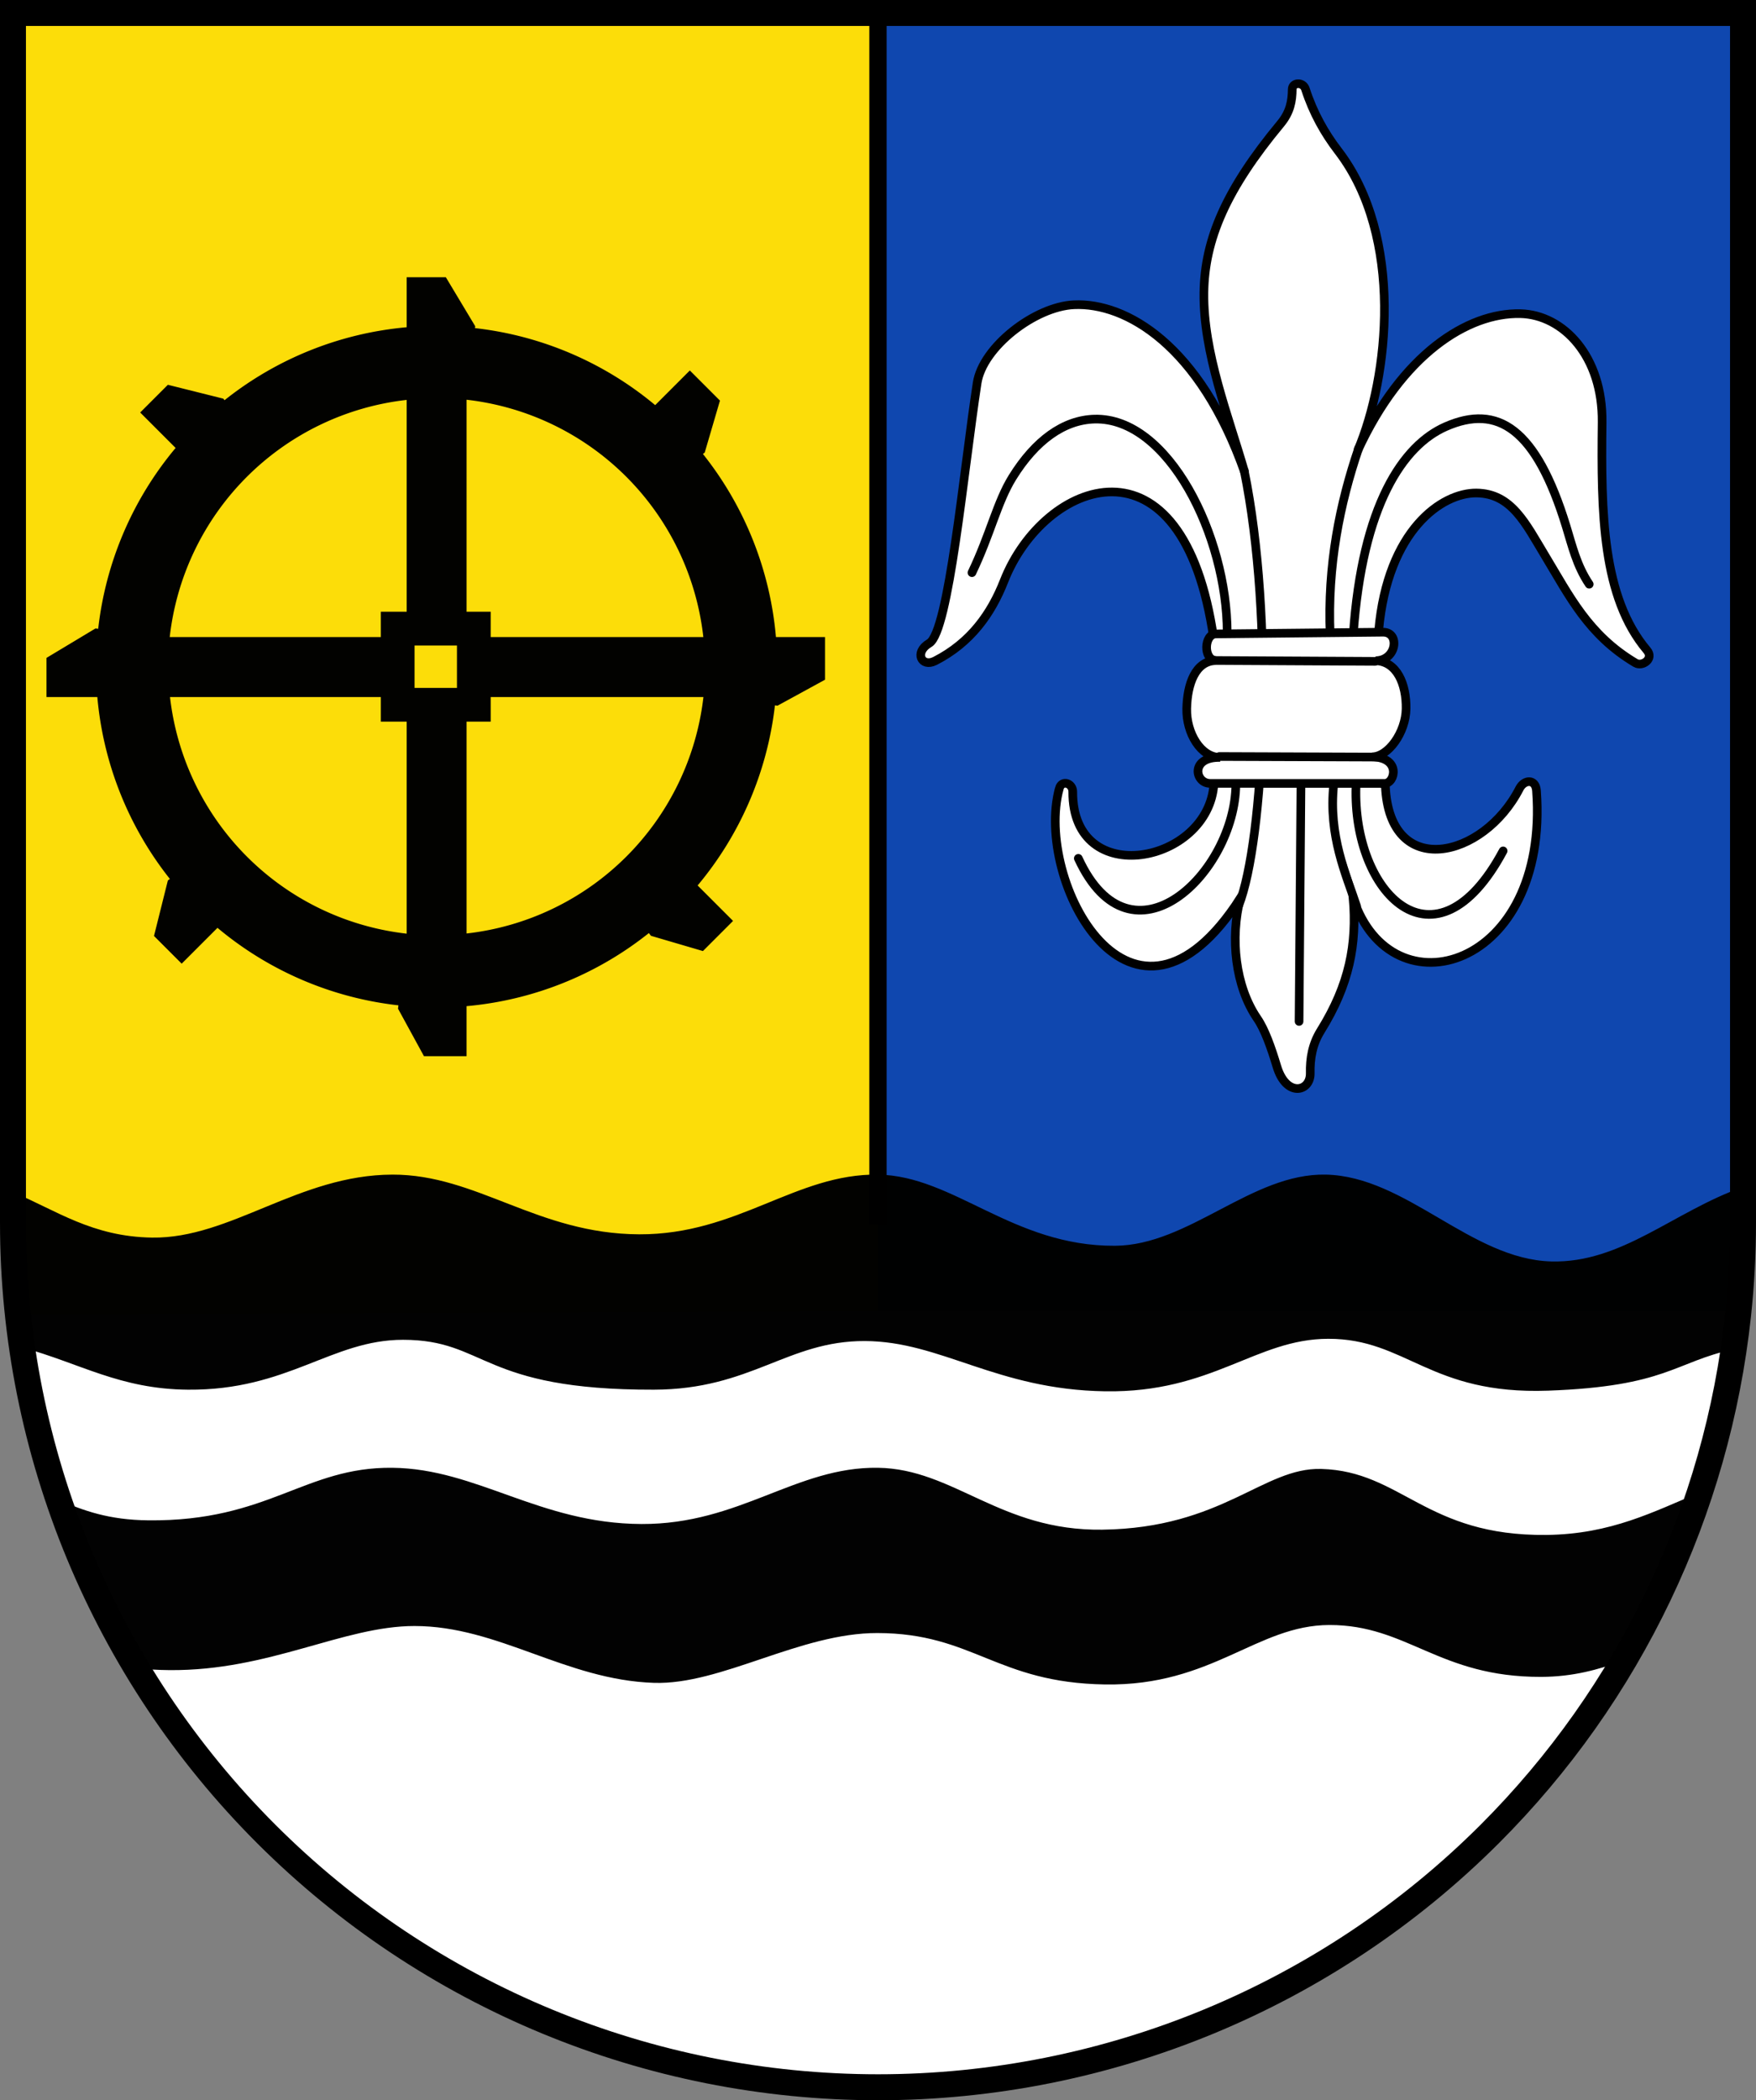 <?xml version="1.0" encoding="UTF-8"?>
<!-- Created with Inkscape (http://www.inkscape.org/) -->
<svg width="203mm" height="242.65mm" version="1.1" viewBox="0 0 203 242.65" xmlns="http://www.w3.org/2000/svg">
 <rect x="0" y="0" width="203" height="242.65" fill="#808080" stroke="none"/>
 <title>Wappen Gersheim 1967-1976</title>
 <g transform="translate(-4.333 -27.509)">
  <g>
   <path d="m205.31 179.03c0.35-3.391 0.528-6.813 0.528-10.253l1e-5 -139.77h-100v150" fill="#0f47af"/>
   <path d="m105.83 179.01-99.44 0.32c2.405 22.611 12.484 43.847 28.73 60.074 18.754 18.732 44.188 29.255 70.71 29.255 26.522 3e-5 51.957-10.523 70.711-29.255 16.318-16.299 26.415-37.651 28.762-60.375z" fill="#fff"/>
   <path d="m105.83 179.01v-150h-100l3.175e-4 139.77c-3.9e-6 3.542 0.188 7.064 0.559 10.554" fill="#fcdd09"/>
  </g>
  <path d="m126.79 118.61c0.286-1.042 1.563-0.623 1.558 0.373-0.063 11.425 15.75 8.304 16.32-0.945l7.879-7.979-7.902-8.732c-3.527-24.721-19.673-18.329-24.235-6.705-1.481 3.774-3.844 7.134-7.982 9.248-1.558 0.796-2.452-0.993-0.665-2.05 2.258-1.334 3.945-19.704 5.531-30.059 0.636-4.152 6.674-8.836 11.195-9.042 6.021-0.274 14.56 4.659 19.752 19.417-1.894-6.584-4.816-13.833-4.733-20.789 0.074-6.185 2.591-11.985 8.871-19.548 1.123-1.353 1.328-2.65 1.343-3.981 9e-3 -0.807 1.245-0.886 1.527-0.016 0.887 2.738 2.207 5.09 3.775 7.129 7.633 9.928 5.885 26.166 2.257 34.653 5.1-11.076 12.678-15.977 18.814-15.836 4.955 0.114 9.541 4.921 9.45 12.566-0.125 10.465-9e-3 20.176 5.187 26.327 0.833 0.986-0.538 1.932-1.328 1.464-5.464-3.241-7.634-7.733-10.456-12.396-2.239-3.699-3.867-7.202-7.934-7.24-3.976-0.037-10.26 4.254-11.299 15.888l-7.336 9.943 8.107 8.03c0.481 10.895 11.337 8.411 15.506 0.282 0.538-1.048 1.863-1.151 1.966 0.254 1.505 20.589-16.776 25.897-21.195 12.408 0.448 5.318-0.425 9.977-3.746 15.317-0.971 1.561-1.252 3.214-1.215 4.905 0.048 2.164-2.769 2.838-3.855-0.768-0.662-2.197-1.402-4.279-2.261-5.532-2.566-3.739-3.15-9.309-1.963-13.922-12.511 19.436-23.855-2.004-20.93-12.662z" fill="#fff" stroke="#000" stroke-miterlimit="14"/>
  <g fill="none" stroke="#000" stroke-linecap="round">
   <path d="m154.51 145.52 0.267-33.409"/>
   <path d="m147.52 132.15c2.986-7.547 4.157-33.127 0.645-50.276"/>
   <path d="m128.99 126.68c6.156 13.358 18.118 1.622 18.211-8.532 0.036-3.903-0.995-13.774-1-17.534-0.013-11.184-6.796-24.914-15.341-24.683-3.544 0.096-6.828 2.45-9.481 6.729-1.775 2.863-2.55 6.558-4.684 11.012"/>
   <path d="m161.16 132.21c-1.21-3.664-3.277-8.113-2.645-14.068 0.514-4.842-0.133-10.871-0.408-17.261-0.346-8.042 1.122-15.213 3.293-21.582"/>
   <path d="m178.1 125.82c-7.845 14.617-17.431 4.906-17.008-7.465l-0.316-17.506c1.034-15.032 5.785-21.9 10.681-24.048 6.032-2.647 10.458 0.203 13.934 11.527 0.688 2.24 1.213 4.532 2.66 6.678"/>
  </g>
  <g stroke="#000" stroke-linecap="round">
   <path d="m144.24 118.02c-1.789-2.7e-4 -2.35-3.081 1.15-3-2.233 5e-3 -3.928-2.805-3.867-5.648 0.059-2.777 0.979-5.516 3.39-5.544-1.504-0.054-1.405-3.064-0.019-3.079l19.305-0.2c2.026-0.021 1.595 3.303-0.847 3.294 2.465 0.074 3.574 2.707 3.53 5.557-0.042 2.726-2.074 5.585-3.967 5.551 3.432 0.061 2.695 3.072 1.496 3.072z" fill="#fff"/>
   <path d="m163.73 114.98-18.442-0.067" fill="none"/>
   <path d="m163.3 103.92-18.609-0.1" fill="none"/>
  </g>
  <g fill-opacity=".991">
   <path d="m49.687 163.22c-10.817 0.027-18.709 7.411-27.781 7.276-6.909-0.103-11.037-3.129-16.072-5.248v3.524c-5.6e-6 4.851 0.355 9.666 1.048 14.41 6.757 1.848 11.314 4.822 19.182 4.886 11.559 0.096 16.599-5.764 24.852-5.764 9.701 0 8.913 5.812 29.01 5.764 11.254-0.027 15.439-5.65 24.379-5.621 8.824 0.029 15.208 5.616 27.782 5.808 12.412 0.19 17.402-6.054 25.797-6.067 9.052-0.014 11.715 6.486 25.418 5.992 13.73-0.495 14.604-3.31 21.455-4.787 0.713-4.812 1.077-9.698 1.077-14.621v-4.125c-8.023 2.827-14.029 8.822-22.173 8.603-9.305-0.25-16.755-9.835-26.061-10.031-8.574-0.181-15.803 8.174-24.379 8.221-11.798 0.066-18.614-8.093-27.386-8.221-9.485-0.139-16.233 6.944-27.609 6.898-11.771-0.048-18.751-6.923-28.537-6.898z"/>
   <path d="m49.687 197.09c-10.148-0.107-14.3 6.208-28.182 6.073-4.612-0.045-7.522-1.124-10.389-2.36 2.297 6.777 5.318 13.296 9.017 19.441 1.156 0.132 2.406 0.213 3.792 0.225 11.559 0.096 20.074-5.096 28.326-5.096 9.701 0 17.465 6.231 27.673 6.566 7.772 0.255 16.909-5.778 25.85-5.755 11.095 0.029 13.738 5.749 26.312 5.942 12.412 0.19 17.535-6.856 25.93-6.869 9.052-0.014 12.643 6.029 24.483 5.992 3.698-0.011 6.586-0.835 9.562-1.893 3.612-6.144 6.554-12.653 8.777-19.411-5.289 2.18-10.23 4.82-17.713 4.904-13.981 0.157-16.756-7.374-26.061-7.625-6.703-0.181-11.394 6.837-25.315 7.018-11.797 0.154-17.144-7.023-25.916-7.152-9.485-0.139-15.966 6.543-27.342 6.497-11.771-0.048-19.019-6.394-28.804-6.497z"/>
   <path d="m51.346 59.538v5.78a39.399 39.399 0 0 0-21.056 8.43l-0.14-0.18-6.41-1.602-3.201 3.201 4.096 4.096a39.399 39.399 0 0 0-8.95 20.893l-0.312-0.039-5.665 3.4v4.526h5.877a39.399 39.399 0 0 0 8.386 21.014l-0.233 0.18-1.602 6.41 3.201 3.2 4.139-4.139a39.399 39.399 0 0 0 20.917 8.954l-0.048 0.384 3 5.49h4.926v-5.78a39.399 39.399 0 0 0 21.072-8.443l0.247 0.317 6.004 1.761 3.483-3.483-4.096-4.096a39.399 39.399 0 0 0 8.937-20.808l0.3 0.037 5.49-3v-4.926h-5.674a39.399 39.399 0 0 0-8.441-21.156l0.209-0.162 1.761-6.003-3.483-3.483-4.005 4.005a39.399 39.399 0 0 0-20.83-8.898l0.027-0.215-3.4-5.665zm6.926 14.155a31.059 31.059 0 0 1 27.369 27.423h-24.582v-2.928h-2.787zm-6.926 0.02v24.474h-2.987v2.928h-24.405a31.059 31.059 0 0 1 27.392-27.402zm0.913 28.374h4.9v4.9h-4.9zm-28.272 5.955h24.372v2.845h2.987v24.494a31.059 31.059 0 0 1-27.359-27.339zm37.072 0h24.592a31.059 31.059 0 0 1-27.379 27.319v-24.474h2.787z"/>
  </g>
  <path d="m5.833 29.009 3.175e-4 139.77c-2.9e-5 26.49 10.536 51.896 29.289 70.628 18.754 18.732 44.189 29.255 70.71 29.255 26.522 3e-5 51.957-10.523 70.711-29.255 16.224-16.205 26.298-37.406 28.72-59.983 0.378-3.519 0.569-7.072 0.569-10.645l1e-5 -139.77z" fill="none" stroke="#000" stroke-linecap="square" stroke-miterlimit="8" stroke-width="3"/>
  <path d="m105.83 29.009v140" fill="none" stroke="#000" stroke-width="2"/>
 </g>
</svg>

